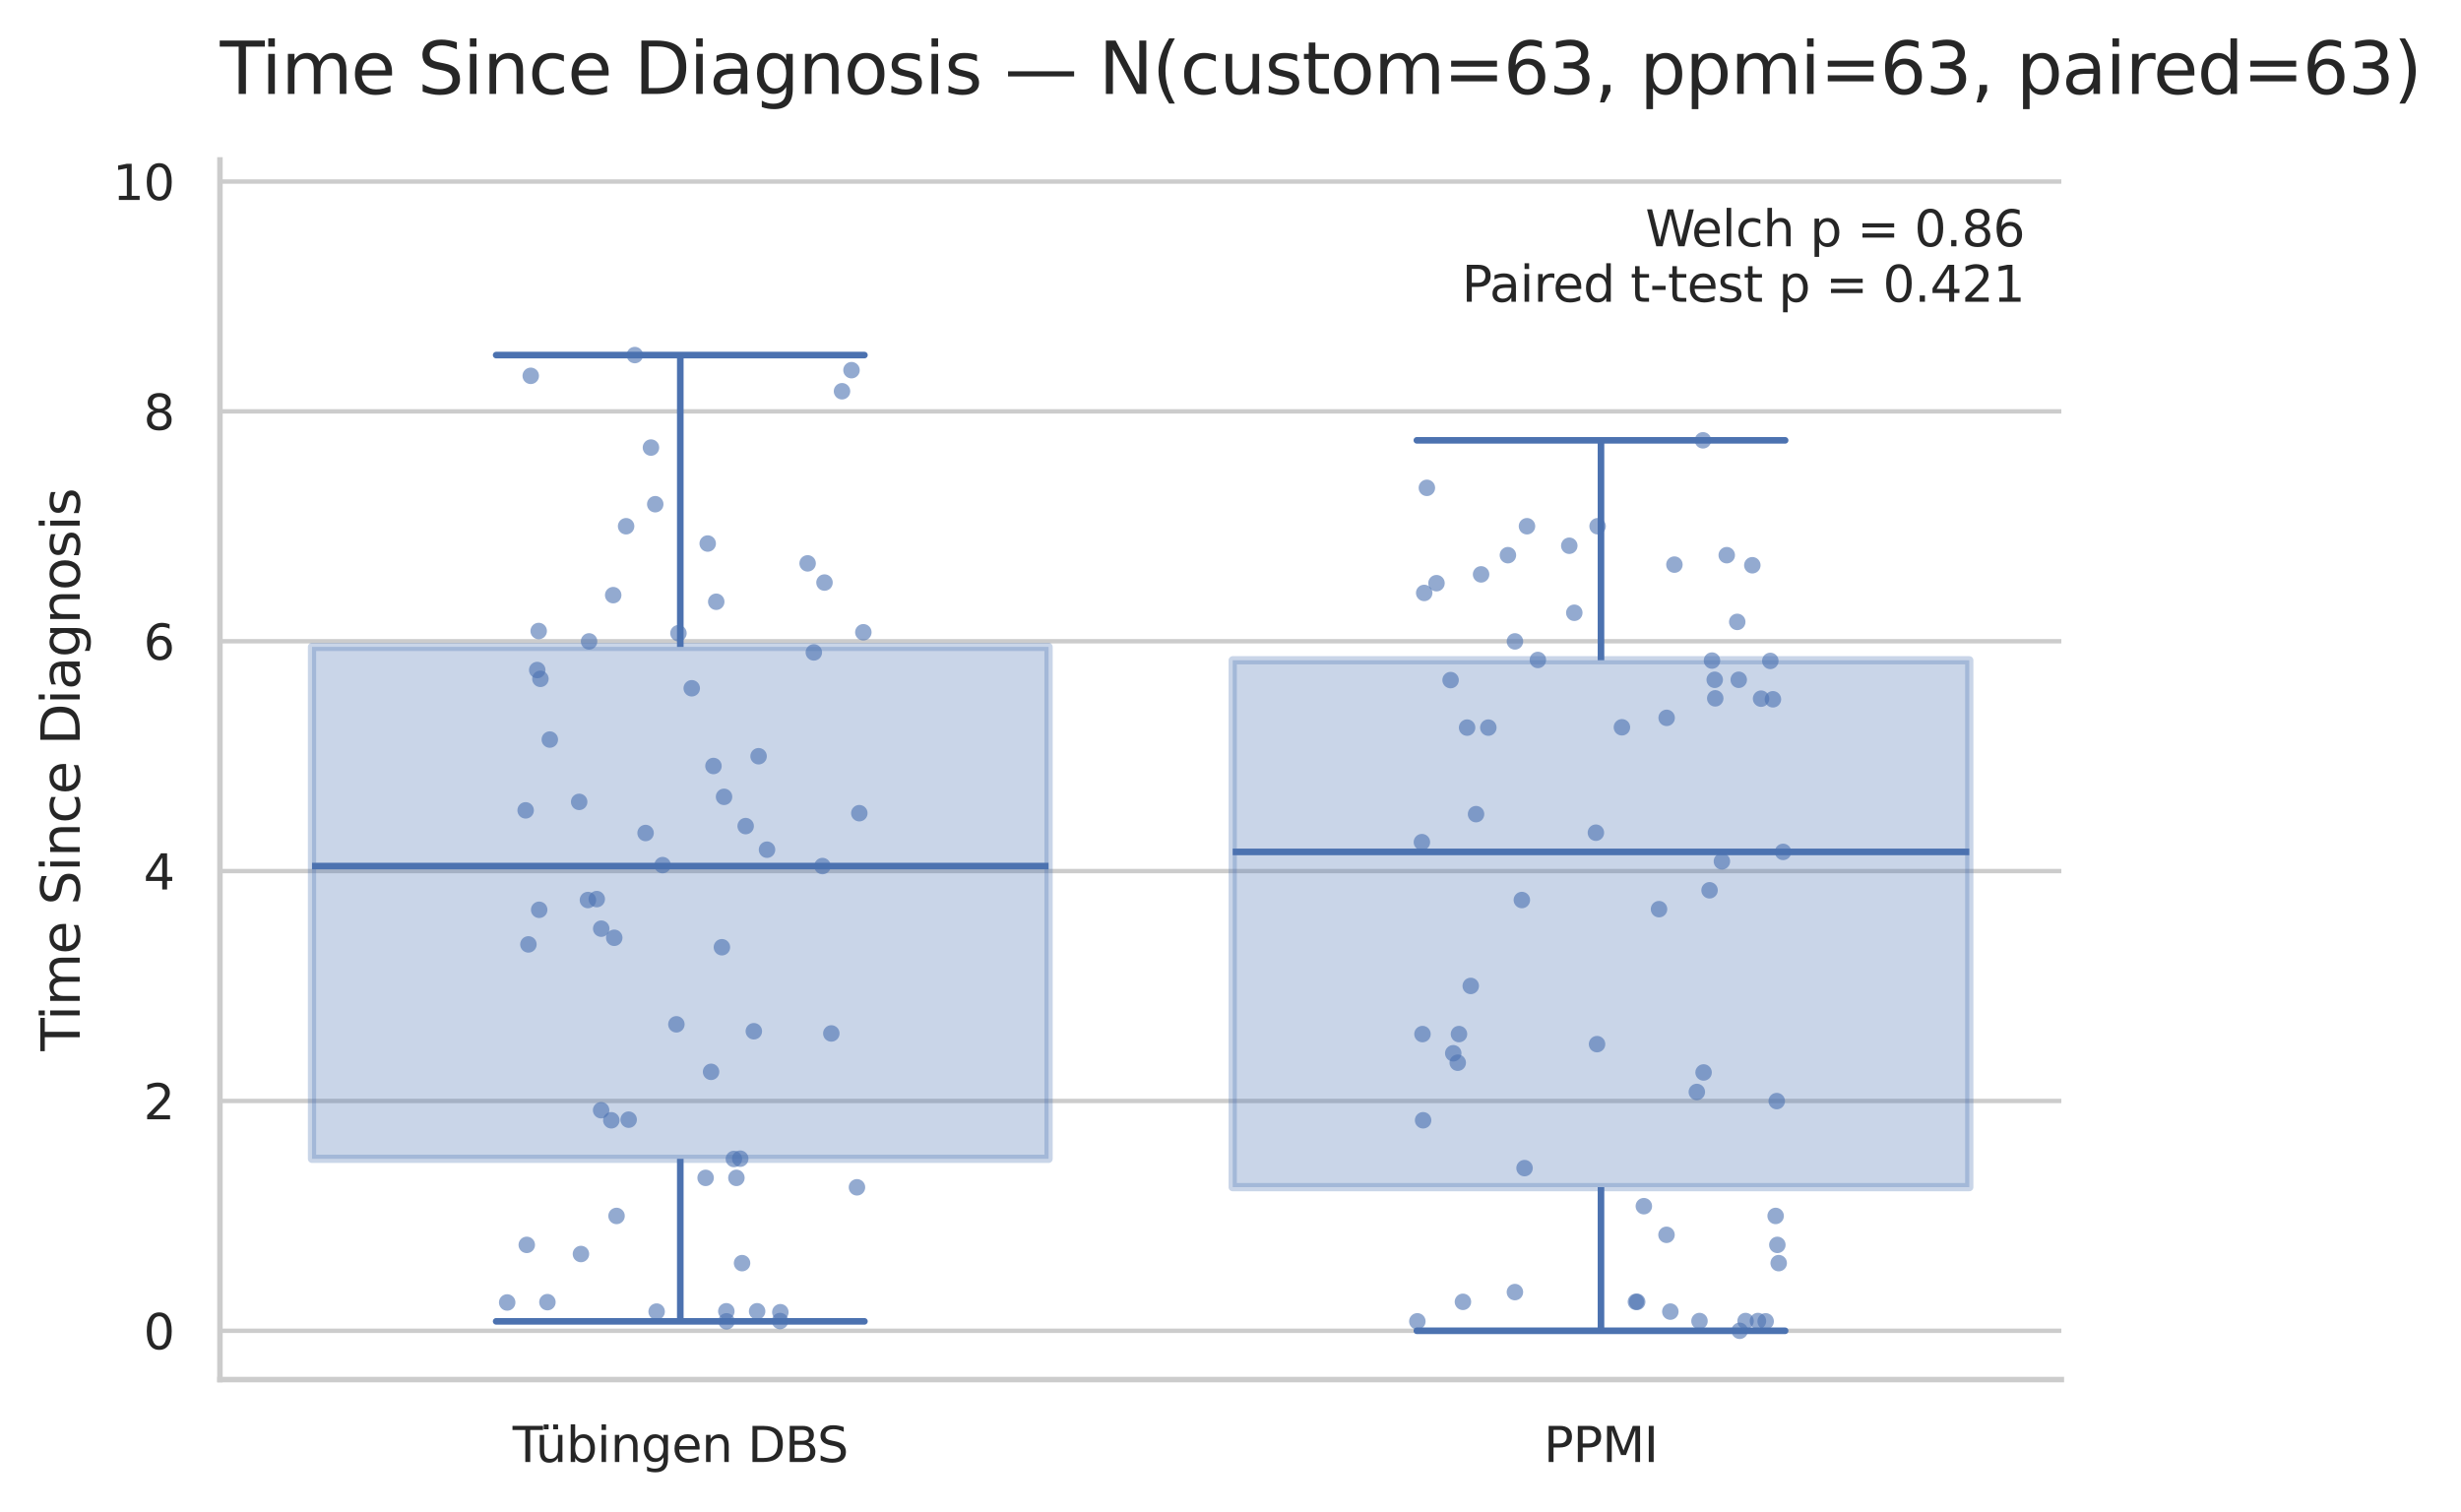 <?xml version="1.0" encoding="utf-8" standalone="no"?>
<!DOCTYPE svg PUBLIC "-//W3C//DTD SVG 1.1//EN"
  "http://www.w3.org/Graphics/SVG/1.1/DTD/svg11.dtd">
<svg xmlns:xlink="http://www.w3.org/1999/xlink" width="447.455pt" height="274.855pt" viewBox="0 0 447.455 274.855" xmlns="http://www.w3.org/2000/svg" version="1.1">
 <defs>
  <style type="text/css">*{stroke-linejoin: round; stroke-linecap: butt}</style>
 </defs>
 <g id="figure_1">
  <g id="patch_1">
   <path d="M 0 274.855 
L 447.455 274.855 
L 447.455 0 
L 0 0 
z
" style="fill: #ffffff"/>
  </g>
  <g id="axes_1">
   <g id="patch_2">
    <path d="M 39.989 250.838 
L 374.789 250.838 
L 374.789 29.078 
L 39.989 29.078 
z
" style="fill: #ffffff"/>
   </g>
   <g id="matplotlib.axis_1">
    <g id="xtick_1">
     <g id="text_1">
      <!-- Tübingen DBS -->
      <g style="fill: #262626" transform="translate(93.203 265.825) scale(0.088 -0.088)">
       <defs>
        <path id="DejaVuSans-54" d="M -19 4666 
L 3928 4666 
L 3928 4134 
L 2272 4134 
L 2272 0 
L 1638 0 
L 1638 4134 
L -19 4134 
L -19 4666 
z
" transform="scale(0.016)"/>
        <path id="DejaVuSans-fc" d="M 544 1381 
L 544 3500 
L 1119 3500 
L 1119 1403 
Q 1119 906 1312 657 
Q 1506 409 1894 409 
Q 2359 409 2629 706 
Q 2900 1003 2900 1516 
L 2900 3500 
L 3475 3500 
L 3475 0 
L 2900 0 
L 2900 538 
Q 2691 219 2414 64 
Q 2138 -91 1772 -91 
Q 1169 -91 856 284 
Q 544 659 544 1381 
z
M 1991 3584 
L 1991 3584 
z
M 2278 4850 
L 2912 4850 
L 2912 4219 
L 2278 4219 
L 2278 4850 
z
M 1056 4850 
L 1690 4850 
L 1690 4219 
L 1056 4219 
L 1056 4850 
z
" transform="scale(0.016)"/>
        <path id="DejaVuSans-62" d="M 3116 1747 
Q 3116 2381 2855 2742 
Q 2594 3103 2138 3103 
Q 1681 3103 1420 2742 
Q 1159 2381 1159 1747 
Q 1159 1113 1420 752 
Q 1681 391 2138 391 
Q 2594 391 2855 752 
Q 3116 1113 3116 1747 
z
M 1159 2969 
Q 1341 3281 1617 3432 
Q 1894 3584 2278 3584 
Q 2916 3584 3314 3078 
Q 3713 2572 3713 1747 
Q 3713 922 3314 415 
Q 2916 -91 2278 -91 
Q 1894 -91 1617 61 
Q 1341 213 1159 525 
L 1159 0 
L 581 0 
L 581 4863 
L 1159 4863 
L 1159 2969 
z
" transform="scale(0.016)"/>
        <path id="DejaVuSans-69" d="M 603 3500 
L 1178 3500 
L 1178 0 
L 603 0 
L 603 3500 
z
M 603 4863 
L 1178 4863 
L 1178 4134 
L 603 4134 
L 603 4863 
z
" transform="scale(0.016)"/>
        <path id="DejaVuSans-6e" d="M 3513 2113 
L 3513 0 
L 2938 0 
L 2938 2094 
Q 2938 2591 2744 2837 
Q 2550 3084 2163 3084 
Q 1697 3084 1428 2787 
Q 1159 2491 1159 1978 
L 1159 0 
L 581 0 
L 581 3500 
L 1159 3500 
L 1159 2956 
Q 1366 3272 1645 3428 
Q 1925 3584 2291 3584 
Q 2894 3584 3203 3211 
Q 3513 2838 3513 2113 
z
" transform="scale(0.016)"/>
        <path id="DejaVuSans-67" d="M 2906 1791 
Q 2906 2416 2648 2759 
Q 2391 3103 1925 3103 
Q 1463 3103 1205 2759 
Q 947 2416 947 1791 
Q 947 1169 1205 825 
Q 1463 481 1925 481 
Q 2391 481 2648 825 
Q 2906 1169 2906 1791 
z
M 3481 434 
Q 3481 -459 3084 -895 
Q 2688 -1331 1869 -1331 
Q 1566 -1331 1297 -1286 
Q 1028 -1241 775 -1147 
L 775 -588 
Q 1028 -725 1275 -790 
Q 1522 -856 1778 -856 
Q 2344 -856 2625 -561 
Q 2906 -266 2906 331 
L 2906 616 
Q 2728 306 2450 153 
Q 2172 0 1784 0 
Q 1141 0 747 490 
Q 353 981 353 1791 
Q 353 2603 747 3093 
Q 1141 3584 1784 3584 
Q 2172 3584 2450 3431 
Q 2728 3278 2906 2969 
L 2906 3500 
L 3481 3500 
L 3481 434 
z
" transform="scale(0.016)"/>
        <path id="DejaVuSans-65" d="M 3597 1894 
L 3597 1613 
L 953 1613 
Q 991 1019 1311 708 
Q 1631 397 2203 397 
Q 2534 397 2845 478 
Q 3156 559 3463 722 
L 3463 178 
Q 3153 47 2828 -22 
Q 2503 -91 2169 -91 
Q 1331 -91 842 396 
Q 353 884 353 1716 
Q 353 2575 817 3079 
Q 1281 3584 2069 3584 
Q 2775 3584 3186 3129 
Q 3597 2675 3597 1894 
z
M 3022 2063 
Q 3016 2534 2758 2815 
Q 2500 3097 2075 3097 
Q 1594 3097 1305 2825 
Q 1016 2553 972 2059 
L 3022 2063 
z
" transform="scale(0.016)"/>
        <path id="DejaVuSans-20" transform="scale(0.016)"/>
        <path id="DejaVuSans-44" d="M 1259 4147 
L 1259 519 
L 2022 519 
Q 2988 519 3436 956 
Q 3884 1394 3884 2338 
Q 3884 3275 3436 3711 
Q 2988 4147 2022 4147 
L 1259 4147 
z
M 628 4666 
L 1925 4666 
Q 3281 4666 3915 4102 
Q 4550 3538 4550 2338 
Q 4550 1131 3912 565 
Q 3275 0 1925 0 
L 628 0 
L 628 4666 
z
" transform="scale(0.016)"/>
        <path id="DejaVuSans-42" d="M 1259 2228 
L 1259 519 
L 2272 519 
Q 2781 519 3026 730 
Q 3272 941 3272 1375 
Q 3272 1813 3026 2020 
Q 2781 2228 2272 2228 
L 1259 2228 
z
M 1259 4147 
L 1259 2741 
L 2194 2741 
Q 2656 2741 2882 2914 
Q 3109 3088 3109 3444 
Q 3109 3797 2882 3972 
Q 2656 4147 2194 4147 
L 1259 4147 
z
M 628 4666 
L 2241 4666 
Q 2963 4666 3353 4366 
Q 3744 4066 3744 3513 
Q 3744 3084 3544 2831 
Q 3344 2578 2956 2516 
Q 3422 2416 3680 2098 
Q 3938 1781 3938 1306 
Q 3938 681 3513 340 
Q 3088 0 2303 0 
L 628 0 
L 628 4666 
z
" transform="scale(0.016)"/>
        <path id="DejaVuSans-53" d="M 3425 4513 
L 3425 3897 
Q 3066 4069 2747 4153 
Q 2428 4238 2131 4238 
Q 1616 4238 1336 4038 
Q 1056 3838 1056 3469 
Q 1056 3159 1242 3001 
Q 1428 2844 1947 2747 
L 2328 2669 
Q 3034 2534 3370 2195 
Q 3706 1856 3706 1288 
Q 3706 609 3251 259 
Q 2797 -91 1919 -91 
Q 1588 -91 1214 -16 
Q 841 59 441 206 
L 441 856 
Q 825 641 1194 531 
Q 1563 422 1919 422 
Q 2459 422 2753 634 
Q 3047 847 3047 1241 
Q 3047 1584 2836 1778 
Q 2625 1972 2144 2069 
L 1759 2144 
Q 1053 2284 737 2584 
Q 422 2884 422 3419 
Q 422 4038 858 4394 
Q 1294 4750 2059 4750 
Q 2388 4750 2728 4690 
Q 3069 4631 3425 4513 
z
" transform="scale(0.016)"/>
       </defs>
       <use xlink:href="#DejaVuSans-54"/>
       <use xlink:href="#DejaVuSans-fc" transform="translate(47.334 0)"/>
       <use xlink:href="#DejaVuSans-62" transform="translate(110.713 0)"/>
       <use xlink:href="#DejaVuSans-69" transform="translate(174.189 0)"/>
       <use xlink:href="#DejaVuSans-6e" transform="translate(201.973 0)"/>
       <use xlink:href="#DejaVuSans-67" transform="translate(265.352 0)"/>
       <use xlink:href="#DejaVuSans-65" transform="translate(328.828 0)"/>
       <use xlink:href="#DejaVuSans-6e" transform="translate(390.352 0)"/>
       <use xlink:href="#DejaVuSans-20" transform="translate(453.73 0)"/>
       <use xlink:href="#DejaVuSans-44" transform="translate(485.518 0)"/>
       <use xlink:href="#DejaVuSans-42" transform="translate(562.52 0)"/>
       <use xlink:href="#DejaVuSans-53" transform="translate(629.373 0)"/>
      </g>
     </g>
    </g>
    <g id="xtick_2">
     <g id="text_2">
      <!-- PPMI -->
      <g style="fill: #262626" transform="translate(280.688 265.825) scale(0.088 -0.088)">
       <defs>
        <path id="DejaVuSans-50" d="M 1259 4147 
L 1259 2394 
L 2053 2394 
Q 2494 2394 2734 2622 
Q 2975 2850 2975 3272 
Q 2975 3691 2734 3919 
Q 2494 4147 2053 4147 
L 1259 4147 
z
M 628 4666 
L 2053 4666 
Q 2838 4666 3239 4311 
Q 3641 3956 3641 3272 
Q 3641 2581 3239 2228 
Q 2838 1875 2053 1875 
L 1259 1875 
L 1259 0 
L 628 0 
L 628 4666 
z
" transform="scale(0.016)"/>
        <path id="DejaVuSans-4d" d="M 628 4666 
L 1569 4666 
L 2759 1491 
L 3956 4666 
L 4897 4666 
L 4897 0 
L 4281 0 
L 4281 4097 
L 3078 897 
L 2444 897 
L 1241 4097 
L 1241 0 
L 628 0 
L 628 4666 
z
" transform="scale(0.016)"/>
        <path id="DejaVuSans-49" d="M 628 4666 
L 1259 4666 
L 1259 0 
L 628 0 
L 628 4666 
z
" transform="scale(0.016)"/>
       </defs>
       <use xlink:href="#DejaVuSans-50"/>
       <use xlink:href="#DejaVuSans-50" transform="translate(60.303 0)"/>
       <use xlink:href="#DejaVuSans-4d" transform="translate(120.605 0)"/>
       <use xlink:href="#DejaVuSans-49" transform="translate(206.885 0)"/>
      </g>
     </g>
    </g>
   </g>
   <g id="matplotlib.axis_2">
    <g id="ytick_1">
     <g id="line2d_1">
      <path d="M 39.989 241.968 
L 374.789 241.968 
" clip-path="url(#p641c280c58)" style="fill: none; stroke: #cccccc; stroke-width: 0.8; stroke-linecap: round"/>
     </g>
     <g id="text_3">
      <!-- 0 -->
      <g style="fill: #262626" transform="translate(26.09 245.311) scale(0.088 -0.088)">
       <defs>
        <path id="DejaVuSans-30" d="M 2034 4250 
Q 1547 4250 1301 3770 
Q 1056 3291 1056 2328 
Q 1056 1369 1301 889 
Q 1547 409 2034 409 
Q 2525 409 2770 889 
Q 3016 1369 3016 2328 
Q 3016 3291 2770 3770 
Q 2525 4250 2034 4250 
z
M 2034 4750 
Q 2819 4750 3233 4129 
Q 3647 3509 3647 2328 
Q 3647 1150 3233 529 
Q 2819 -91 2034 -91 
Q 1250 -91 836 529 
Q 422 1150 422 2328 
Q 422 3509 836 4129 
Q 1250 4750 2034 4750 
z
" transform="scale(0.016)"/>
       </defs>
       <use xlink:href="#DejaVuSans-30"/>
      </g>
     </g>
    </g>
    <g id="ytick_2">
     <g id="line2d_2">
      <path d="M 39.989 200.176 
L 374.789 200.176 
" clip-path="url(#p641c280c58)" style="fill: none; stroke: #cccccc; stroke-width: 0.8; stroke-linecap: round"/>
     </g>
     <g id="text_4">
      <!-- 2 -->
      <g style="fill: #262626" transform="translate(26.09 203.519) scale(0.088 -0.088)">
       <defs>
        <path id="DejaVuSans-32" d="M 1228 531 
L 3431 531 
L 3431 0 
L 469 0 
L 469 531 
Q 828 903 1448 1529 
Q 2069 2156 2228 2338 
Q 2531 2678 2651 2914 
Q 2772 3150 2772 3378 
Q 2772 3750 2511 3984 
Q 2250 4219 1831 4219 
Q 1534 4219 1204 4116 
Q 875 4013 500 3803 
L 500 4441 
Q 881 4594 1212 4672 
Q 1544 4750 1819 4750 
Q 2544 4750 2975 4387 
Q 3406 4025 3406 3419 
Q 3406 3131 3298 2873 
Q 3191 2616 2906 2266 
Q 2828 2175 2409 1742 
Q 1991 1309 1228 531 
z
" transform="scale(0.016)"/>
       </defs>
       <use xlink:href="#DejaVuSans-32"/>
      </g>
     </g>
    </g>
    <g id="ytick_3">
     <g id="line2d_3">
      <path d="M 39.989 158.384 
L 374.789 158.384 
" clip-path="url(#p641c280c58)" style="fill: none; stroke: #cccccc; stroke-width: 0.8; stroke-linecap: round"/>
     </g>
     <g id="text_5">
      <!-- 4 -->
      <g style="fill: #262626" transform="translate(26.09 161.727) scale(0.088 -0.088)">
       <defs>
        <path id="DejaVuSans-34" d="M 2419 4116 
L 825 1625 
L 2419 1625 
L 2419 4116 
z
M 2253 4666 
L 3047 4666 
L 3047 1625 
L 3713 1625 
L 3713 1100 
L 3047 1100 
L 3047 0 
L 2419 0 
L 2419 1100 
L 313 1100 
L 313 1709 
L 2253 4666 
z
" transform="scale(0.016)"/>
       </defs>
       <use xlink:href="#DejaVuSans-34"/>
      </g>
     </g>
    </g>
    <g id="ytick_4">
     <g id="line2d_4">
      <path d="M 39.989 116.592 
L 374.789 116.592 
" clip-path="url(#p641c280c58)" style="fill: none; stroke: #cccccc; stroke-width: 0.8; stroke-linecap: round"/>
     </g>
     <g id="text_6">
      <!-- 6 -->
      <g style="fill: #262626" transform="translate(26.09 119.935) scale(0.088 -0.088)">
       <defs>
        <path id="DejaVuSans-36" d="M 2113 2584 
Q 1688 2584 1439 2293 
Q 1191 2003 1191 1497 
Q 1191 994 1439 701 
Q 1688 409 2113 409 
Q 2538 409 2786 701 
Q 3034 994 3034 1497 
Q 3034 2003 2786 2293 
Q 2538 2584 2113 2584 
z
M 3366 4563 
L 3366 3988 
Q 3128 4100 2886 4159 
Q 2644 4219 2406 4219 
Q 1781 4219 1451 3797 
Q 1122 3375 1075 2522 
Q 1259 2794 1537 2939 
Q 1816 3084 2150 3084 
Q 2853 3084 3261 2657 
Q 3669 2231 3669 1497 
Q 3669 778 3244 343 
Q 2819 -91 2113 -91 
Q 1303 -91 875 529 
Q 447 1150 447 2328 
Q 447 3434 972 4092 
Q 1497 4750 2381 4750 
Q 2619 4750 2861 4703 
Q 3103 4656 3366 4563 
z
" transform="scale(0.016)"/>
       </defs>
       <use xlink:href="#DejaVuSans-36"/>
      </g>
     </g>
    </g>
    <g id="ytick_5">
     <g id="line2d_5">
      <path d="M 39.989 74.8 
L 374.789 74.8 
" clip-path="url(#p641c280c58)" style="fill: none; stroke: #cccccc; stroke-width: 0.8; stroke-linecap: round"/>
     </g>
     <g id="text_7">
      <!-- 8 -->
      <g style="fill: #262626" transform="translate(26.09 78.143) scale(0.088 -0.088)">
       <defs>
        <path id="DejaVuSans-38" d="M 2034 2216 
Q 1584 2216 1326 1975 
Q 1069 1734 1069 1313 
Q 1069 891 1326 650 
Q 1584 409 2034 409 
Q 2484 409 2743 651 
Q 3003 894 3003 1313 
Q 3003 1734 2745 1975 
Q 2488 2216 2034 2216 
z
M 1403 2484 
Q 997 2584 770 2862 
Q 544 3141 544 3541 
Q 544 4100 942 4425 
Q 1341 4750 2034 4750 
Q 2731 4750 3128 4425 
Q 3525 4100 3525 3541 
Q 3525 3141 3298 2862 
Q 3072 2584 2669 2484 
Q 3125 2378 3379 2068 
Q 3634 1759 3634 1313 
Q 3634 634 3220 271 
Q 2806 -91 2034 -91 
Q 1263 -91 848 271 
Q 434 634 434 1313 
Q 434 1759 690 2068 
Q 947 2378 1403 2484 
z
M 1172 3481 
Q 1172 3119 1398 2916 
Q 1625 2713 2034 2713 
Q 2441 2713 2670 2916 
Q 2900 3119 2900 3481 
Q 2900 3844 2670 4047 
Q 2441 4250 2034 4250 
Q 1625 4250 1398 4047 
Q 1172 3844 1172 3481 
z
" transform="scale(0.016)"/>
       </defs>
       <use xlink:href="#DejaVuSans-38"/>
      </g>
     </g>
    </g>
    <g id="ytick_6">
     <g id="line2d_6">
      <path d="M 39.989 33.008 
L 374.789 33.008 
" clip-path="url(#p641c280c58)" style="fill: none; stroke: #cccccc; stroke-width: 0.8; stroke-linecap: round"/>
     </g>
     <g id="text_8">
      <!-- 10 -->
      <g style="fill: #262626" transform="translate(20.491 36.352) scale(0.088 -0.088)">
       <defs>
        <path id="DejaVuSans-31" d="M 794 531 
L 1825 531 
L 1825 4091 
L 703 3866 
L 703 4441 
L 1819 4666 
L 2450 4666 
L 2450 531 
L 3481 531 
L 3481 0 
L 794 0 
L 794 531 
z
" transform="scale(0.016)"/>
       </defs>
       <use xlink:href="#DejaVuSans-31"/>
       <use xlink:href="#DejaVuSans-30" transform="translate(63.623 0)"/>
      </g>
     </g>
    </g>
    <g id="ytick_7"/>
    <g id="ytick_8"/>
    <g id="ytick_9"/>
    <g id="ytick_10"/>
    <g id="ytick_11"/>
    <g id="ytick_12"/>
    <g id="ytick_13"/>
    <g id="ytick_14"/>
    <g id="ytick_15"/>
    <g id="ytick_16"/>
    <g id="ytick_17"/>
    <g id="ytick_18"/>
    <g id="ytick_19"/>
    <g id="ytick_20"/>
    <g id="ytick_21"/>
    <g id="text_9">
     <!-- Time Since Diagnosis -->
     <g style="fill: #262626" transform="translate(14.495 191.1) rotate(-90) scale(0.096 -0.096)">
      <defs>
       <path id="DejaVuSans-6d" d="M 3328 2828 
Q 3544 3216 3844 3400 
Q 4144 3584 4550 3584 
Q 5097 3584 5394 3201 
Q 5691 2819 5691 2113 
L 5691 0 
L 5113 0 
L 5113 2094 
Q 5113 2597 4934 2840 
Q 4756 3084 4391 3084 
Q 3944 3084 3684 2787 
Q 3425 2491 3425 1978 
L 3425 0 
L 2847 0 
L 2847 2094 
Q 2847 2600 2669 2842 
Q 2491 3084 2119 3084 
Q 1678 3084 1418 2786 
Q 1159 2488 1159 1978 
L 1159 0 
L 581 0 
L 581 3500 
L 1159 3500 
L 1159 2956 
Q 1356 3278 1631 3431 
Q 1906 3584 2284 3584 
Q 2666 3584 2933 3390 
Q 3200 3197 3328 2828 
z
" transform="scale(0.016)"/>
       <path id="DejaVuSans-63" d="M 3122 3366 
L 3122 2828 
Q 2878 2963 2633 3030 
Q 2388 3097 2138 3097 
Q 1578 3097 1268 2742 
Q 959 2388 959 1747 
Q 959 1106 1268 751 
Q 1578 397 2138 397 
Q 2388 397 2633 464 
Q 2878 531 3122 666 
L 3122 134 
Q 2881 22 2623 -34 
Q 2366 -91 2075 -91 
Q 1284 -91 818 406 
Q 353 903 353 1747 
Q 353 2603 823 3093 
Q 1294 3584 2113 3584 
Q 2378 3584 2631 3529 
Q 2884 3475 3122 3366 
z
" transform="scale(0.016)"/>
       <path id="DejaVuSans-61" d="M 2194 1759 
Q 1497 1759 1228 1600 
Q 959 1441 959 1056 
Q 959 750 1161 570 
Q 1363 391 1709 391 
Q 2188 391 2477 730 
Q 2766 1069 2766 1631 
L 2766 1759 
L 2194 1759 
z
M 3341 1997 
L 3341 0 
L 2766 0 
L 2766 531 
Q 2569 213 2275 61 
Q 1981 -91 1556 -91 
Q 1019 -91 701 211 
Q 384 513 384 1019 
Q 384 1609 779 1909 
Q 1175 2209 1959 2209 
L 2766 2209 
L 2766 2266 
Q 2766 2663 2505 2880 
Q 2244 3097 1772 3097 
Q 1472 3097 1187 3025 
Q 903 2953 641 2809 
L 641 3341 
Q 956 3463 1253 3523 
Q 1550 3584 1831 3584 
Q 2591 3584 2966 3190 
Q 3341 2797 3341 1997 
z
" transform="scale(0.016)"/>
       <path id="DejaVuSans-6f" d="M 1959 3097 
Q 1497 3097 1228 2736 
Q 959 2375 959 1747 
Q 959 1119 1226 758 
Q 1494 397 1959 397 
Q 2419 397 2687 759 
Q 2956 1122 2956 1747 
Q 2956 2369 2687 2733 
Q 2419 3097 1959 3097 
z
M 1959 3584 
Q 2709 3584 3137 3096 
Q 3566 2609 3566 1747 
Q 3566 888 3137 398 
Q 2709 -91 1959 -91 
Q 1206 -91 779 398 
Q 353 888 353 1747 
Q 353 2609 779 3096 
Q 1206 3584 1959 3584 
z
" transform="scale(0.016)"/>
       <path id="DejaVuSans-73" d="M 2834 3397 
L 2834 2853 
Q 2591 2978 2328 3040 
Q 2066 3103 1784 3103 
Q 1356 3103 1142 2972 
Q 928 2841 928 2578 
Q 928 2378 1081 2264 
Q 1234 2150 1697 2047 
L 1894 2003 
Q 2506 1872 2764 1633 
Q 3022 1394 3022 966 
Q 3022 478 2636 193 
Q 2250 -91 1575 -91 
Q 1294 -91 989 -36 
Q 684 19 347 128 
L 347 722 
Q 666 556 975 473 
Q 1284 391 1588 391 
Q 1994 391 2212 530 
Q 2431 669 2431 922 
Q 2431 1156 2273 1281 
Q 2116 1406 1581 1522 
L 1381 1569 
Q 847 1681 609 1914 
Q 372 2147 372 2553 
Q 372 3047 722 3315 
Q 1072 3584 1716 3584 
Q 2034 3584 2315 3537 
Q 2597 3491 2834 3397 
z
" transform="scale(0.016)"/>
      </defs>
      <use xlink:href="#DejaVuSans-54"/>
      <use xlink:href="#DejaVuSans-69" transform="translate(57.959 0)"/>
      <use xlink:href="#DejaVuSans-6d" transform="translate(85.742 0)"/>
      <use xlink:href="#DejaVuSans-65" transform="translate(183.154 0)"/>
      <use xlink:href="#DejaVuSans-20" transform="translate(244.678 0)"/>
      <use xlink:href="#DejaVuSans-53" transform="translate(276.465 0)"/>
      <use xlink:href="#DejaVuSans-69" transform="translate(339.941 0)"/>
      <use xlink:href="#DejaVuSans-6e" transform="translate(367.725 0)"/>
      <use xlink:href="#DejaVuSans-63" transform="translate(431.104 0)"/>
      <use xlink:href="#DejaVuSans-65" transform="translate(486.084 0)"/>
      <use xlink:href="#DejaVuSans-20" transform="translate(547.607 0)"/>
      <use xlink:href="#DejaVuSans-44" transform="translate(579.395 0)"/>
      <use xlink:href="#DejaVuSans-69" transform="translate(656.396 0)"/>
      <use xlink:href="#DejaVuSans-61" transform="translate(684.18 0)"/>
      <use xlink:href="#DejaVuSans-67" transform="translate(745.459 0)"/>
      <use xlink:href="#DejaVuSans-6e" transform="translate(808.936 0)"/>
      <use xlink:href="#DejaVuSans-6f" transform="translate(872.314 0)"/>
      <use xlink:href="#DejaVuSans-73" transform="translate(933.496 0)"/>
      <use xlink:href="#DejaVuSans-69" transform="translate(985.596 0)"/>
      <use xlink:href="#DejaVuSans-73" transform="translate(1013.379 0)"/>
     </g>
    </g>
   </g>
   <g id="patch_3">
    <path d="M 56.729 210.702 
L 190.649 210.702 
L 190.649 117.622 
L 56.729 117.622 
L 56.729 210.702 
z
" clip-path="url(#p641c280c58)" style="fill: #4c72b0; opacity: 0.3; stroke: #4c72b0; stroke-width: 1.5; stroke-linejoin: miter"/>
   </g>
   <g id="line2d_7">
    <path d="M 123.689 210.702 
L 123.689 240.251 
" clip-path="url(#p641c280c58)" style="fill: none; stroke: #4c72b0; stroke-width: 1.2"/>
   </g>
   <g id="line2d_8">
    <path d="M 123.689 117.622 
L 123.689 64.56 
" clip-path="url(#p641c280c58)" style="fill: none; stroke: #4c72b0; stroke-width: 1.2"/>
   </g>
   <g id="line2d_9">
    <path d="M 90.209 240.251 
L 157.169 240.251 
" clip-path="url(#p641c280c58)" style="fill: none; stroke: #4c72b0; stroke-width: 1.2; stroke-linecap: round"/>
   </g>
   <g id="line2d_10">
    <path d="M 90.209 64.56 
L 157.169 64.56 
" clip-path="url(#p641c280c58)" style="fill: none; stroke: #4c72b0; stroke-width: 1.2; stroke-linecap: round"/>
   </g>
   <g id="patch_4">
    <path d="M 224.129 215.851 
L 358.049 215.851 
L 358.049 120.053 
L 224.129 120.053 
L 224.129 215.851 
z
" clip-path="url(#p641c280c58)" style="fill: #4c72b0; opacity: 0.3; stroke: #4c72b0; stroke-width: 1.5; stroke-linejoin: miter"/>
   </g>
   <g id="line2d_11">
    <path d="M 291.089 215.851 
L 291.089 241.968 
" clip-path="url(#p641c280c58)" style="fill: none; stroke: #4c72b0; stroke-width: 1.2"/>
   </g>
   <g id="line2d_12">
    <path d="M 291.089 120.053 
L 291.089 80.063 
" clip-path="url(#p641c280c58)" style="fill: none; stroke: #4c72b0; stroke-width: 1.2"/>
   </g>
   <g id="line2d_13">
    <path d="M 257.609 241.968 
L 324.569 241.968 
" clip-path="url(#p641c280c58)" style="fill: none; stroke: #4c72b0; stroke-width: 1.2; stroke-linecap: round"/>
   </g>
   <g id="line2d_14">
    <path d="M 257.609 80.063 
L 324.569 80.063 
" clip-path="url(#p641c280c58)" style="fill: none; stroke: #4c72b0; stroke-width: 1.2; stroke-linecap: round"/>
   </g>
   <g id="line2d_15">
    <path d="M 56.729 157.468 
L 190.649 157.468 
" clip-path="url(#p641c280c58)" style="fill: none; stroke: #4c72b0; stroke-width: 1.2"/>
   </g>
   <g id="line2d_16">
    <path d="M 224.129 154.894 
L 358.049 154.894 
" clip-path="url(#p641c280c58)" style="fill: none; stroke: #4c72b0; stroke-width: 1.2"/>
   </g>
   <g id="patch_5">
    <path d="M 39.989 250.838 
L 39.989 29.078 
" style="fill: none; stroke: #cccccc; stroke-linejoin: miter; stroke-linecap: square"/>
   </g>
   <g id="patch_6">
    <path d="M 39.989 250.838 
L 374.789 250.838 
" style="fill: none; stroke: #cccccc; stroke-linejoin: miter; stroke-linecap: square"/>
   </g>
   <g id="PathCollection_1">
    <defs>
     <path id="m4ade9ceef5" d="M 0 1.5 
C 0.398 1.5 0.779 1.342 1.061 1.061 
C 1.342 0.779 1.5 0.398 1.5 0 
C 1.5 -0.398 1.342 -0.779 1.061 -1.061 
C 0.779 -1.342 0.398 -1.5 0 -1.5 
C -0.398 -1.5 -0.779 -1.342 -1.061 -1.061 
C -1.342 -0.779 -1.5 -0.398 -1.5 0 
C -1.5 0.398 -1.342 0.779 -1.061 1.061 
C -0.779 1.342 -0.398 1.5 0 1.5 
z
"/>
    </defs>
    <g clip-path="url(#p641c280c58)">
     <use xlink:href="#m4ade9ceef5" x="153.093" y="71.139" style="fill: #4c72b0; fill-opacity: 0.6"/>
     <use xlink:href="#m4ade9ceef5" x="96.498" y="68.335" style="fill: #4c72b0; fill-opacity: 0.6"/>
     <use xlink:href="#m4ade9ceef5" x="130.226" y="109.412" style="fill: #4c72b0; fill-opacity: 0.6"/>
     <use xlink:href="#m4ade9ceef5" x="96.075" y="171.714" style="fill: #4c72b0; fill-opacity: 0.6"/>
     <use xlink:href="#m4ade9ceef5" x="111.49" y="108.211" style="fill: #4c72b0; fill-opacity: 0.6"/>
     <use xlink:href="#m4ade9ceef5" x="120.471" y="157.297" style="fill: #4c72b0; fill-opacity: 0.6"/>
     <use xlink:href="#m4ade9ceef5" x="123.355" y="115.133" style="fill: #4c72b0; fill-opacity: 0.6"/>
     <use xlink:href="#m4ade9ceef5" x="97.944" y="114.733" style="fill: #4c72b0; fill-opacity: 0.6"/>
     <use xlink:href="#m4ade9ceef5" x="139.458" y="154.494" style="fill: #4c72b0; fill-opacity: 0.6"/>
     <use xlink:href="#m4ade9ceef5" x="149.908" y="105.922" style="fill: #4c72b0; fill-opacity: 0.6"/>
     <use xlink:href="#m4ade9ceef5" x="131.645" y="144.882" style="fill: #4c72b0; fill-opacity: 0.6"/>
     <use xlink:href="#m4ade9ceef5" x="115.423" y="64.56" style="fill: #4c72b0; fill-opacity: 0.6"/>
     <use xlink:href="#m4ade9ceef5" x="95.572" y="147.342" style="fill: #4c72b0; fill-opacity: 0.6"/>
     <use xlink:href="#m4ade9ceef5" x="133.892" y="214.164" style="fill: #4c72b0; fill-opacity: 0.6"/>
     <use xlink:href="#m4ade9ceef5" x="155.812" y="215.88" style="fill: #4c72b0; fill-opacity: 0.6"/>
     <use xlink:href="#m4ade9ceef5" x="128.294" y="214.164" style="fill: #4c72b0; fill-opacity: 0.6"/>
     <use xlink:href="#m4ade9ceef5" x="92.217" y="236.819" style="fill: #4c72b0; fill-opacity: 0.6"/>
     <use xlink:href="#m4ade9ceef5" x="132.098" y="240.251" style="fill: #4c72b0; fill-opacity: 0.6"/>
     <use xlink:href="#m4ade9ceef5" x="99.531" y="236.761" style="fill: #4c72b0; fill-opacity: 0.6"/>
     <use xlink:href="#m4ade9ceef5" x="114.302" y="203.58" style="fill: #4c72b0; fill-opacity: 0.6"/>
     <use xlink:href="#m4ade9ceef5" x="151.149" y="187.904" style="fill: #4c72b0; fill-opacity: 0.6"/>
     <use xlink:href="#m4ade9ceef5" x="105.625" y="228.008" style="fill: #4c72b0; fill-opacity: 0.6"/>
     <use xlink:href="#m4ade9ceef5" x="141.829" y="240.194" style="fill: #4c72b0; fill-opacity: 0.6"/>
     <use xlink:href="#m4ade9ceef5" x="122.98" y="186.245" style="fill: #4c72b0; fill-opacity: 0.6"/>
     <use xlink:href="#m4ade9ceef5" x="134.92" y="229.667" style="fill: #4c72b0; fill-opacity: 0.6"/>
     <use xlink:href="#m4ade9ceef5" x="129.721" y="139.276" style="fill: #4c72b0; fill-opacity: 0.6"/>
     <use xlink:href="#m4ade9ceef5" x="131.256" y="172.229" style="fill: #4c72b0; fill-opacity: 0.6"/>
     <use xlink:href="#m4ade9ceef5" x="98.254" y="123.429" style="fill: #4c72b0; fill-opacity: 0.6"/>
     <use xlink:href="#m4ade9ceef5" x="119.388" y="238.478" style="fill: #4c72b0; fill-opacity: 0.6"/>
     <use xlink:href="#m4ade9ceef5" x="111.682" y="170.512" style="fill: #4c72b0; fill-opacity: 0.6"/>
     <use xlink:href="#m4ade9ceef5" x="132.06" y="238.421" style="fill: #4c72b0; fill-opacity: 0.6"/>
     <use xlink:href="#m4ade9ceef5" x="109.294" y="201.863" style="fill: #4c72b0; fill-opacity: 0.6"/>
     <use xlink:href="#m4ade9ceef5" x="125.771" y="125.145" style="fill: #4c72b0; fill-opacity: 0.6"/>
     <use xlink:href="#m4ade9ceef5" x="112.099" y="221.086" style="fill: #4c72b0; fill-opacity: 0.6"/>
     <use xlink:href="#m4ade9ceef5" x="134.589" y="210.674" style="fill: #4c72b0; fill-opacity: 0.6"/>
     <use xlink:href="#m4ade9ceef5" x="137.66" y="238.421" style="fill: #4c72b0; fill-opacity: 0.6"/>
     <use xlink:href="#m4ade9ceef5" x="141.881" y="238.592" style="fill: #4c72b0; fill-opacity: 0.6"/>
     <use xlink:href="#m4ade9ceef5" x="106.895" y="163.647" style="fill: #4c72b0; fill-opacity: 0.6"/>
     <use xlink:href="#m4ade9ceef5" x="97.679" y="121.827" style="fill: #4c72b0; fill-opacity: 0.6"/>
     <use xlink:href="#m4ade9ceef5" x="117.378" y="151.461" style="fill: #4c72b0; fill-opacity: 0.6"/>
     <use xlink:href="#m4ade9ceef5" x="156.239" y="147.857" style="fill: #4c72b0; fill-opacity: 0.6"/>
     <use xlink:href="#m4ade9ceef5" x="107.106" y="116.621" style="fill: #4c72b0; fill-opacity: 0.6"/>
     <use xlink:href="#m4ade9ceef5" x="137.925" y="137.502" style="fill: #4c72b0; fill-opacity: 0.6"/>
     <use xlink:href="#m4ade9ceef5" x="98.034" y="165.421" style="fill: #4c72b0; fill-opacity: 0.6"/>
     <use xlink:href="#m4ade9ceef5" x="95.776" y="226.349" style="fill: #4c72b0; fill-opacity: 0.6"/>
     <use xlink:href="#m4ade9ceef5" x="111.147" y="203.694" style="fill: #4c72b0; fill-opacity: 0.6"/>
     <use xlink:href="#m4ade9ceef5" x="133.431" y="210.731" style="fill: #4c72b0; fill-opacity: 0.6"/>
     <use xlink:href="#m4ade9ceef5" x="147.971" y="118.623" style="fill: #4c72b0; fill-opacity: 0.6"/>
     <use xlink:href="#m4ade9ceef5" x="113.838" y="95.682" style="fill: #4c72b0; fill-opacity: 0.6"/>
     <use xlink:href="#m4ade9ceef5" x="129.285" y="194.884" style="fill: #4c72b0; fill-opacity: 0.6"/>
     <use xlink:href="#m4ade9ceef5" x="108.503" y="163.476" style="fill: #4c72b0; fill-opacity: 0.6"/>
     <use xlink:href="#m4ade9ceef5" x="154.817" y="67.306" style="fill: #4c72b0; fill-opacity: 0.6"/>
     <use xlink:href="#m4ade9ceef5" x="99.967" y="134.47" style="fill: #4c72b0; fill-opacity: 0.6"/>
     <use xlink:href="#m4ade9ceef5" x="119.136" y="91.677" style="fill: #4c72b0; fill-opacity: 0.6"/>
     <use xlink:href="#m4ade9ceef5" x="137.061" y="187.504" style="fill: #4c72b0; fill-opacity: 0.6"/>
     <use xlink:href="#m4ade9ceef5" x="146.842" y="102.433" style="fill: #4c72b0; fill-opacity: 0.6"/>
     <use xlink:href="#m4ade9ceef5" x="135.575" y="150.203" style="fill: #4c72b0; fill-opacity: 0.6"/>
     <use xlink:href="#m4ade9ceef5" x="118.355" y="81.379" style="fill: #4c72b0; fill-opacity: 0.6"/>
     <use xlink:href="#m4ade9ceef5" x="105.304" y="145.798" style="fill: #4c72b0; fill-opacity: 0.6"/>
     <use xlink:href="#m4ade9ceef5" x="128.674" y="98.828" style="fill: #4c72b0; fill-opacity: 0.6"/>
     <use xlink:href="#m4ade9ceef5" x="149.542" y="157.468" style="fill: #4c72b0; fill-opacity: 0.6"/>
     <use xlink:href="#m4ade9ceef5" x="156.972" y="114.962" style="fill: #4c72b0; fill-opacity: 0.6"/>
     <use xlink:href="#m4ade9ceef5" x="109.314" y="168.853" style="fill: #4c72b0; fill-opacity: 0.6"/>
    </g>
   </g>
   <g id="PathCollection_2">
    <g clip-path="url(#p641c280c58)">
     <use xlink:href="#m4ade9ceef5" x="304.438" y="102.661" style="fill: #4c72b0; fill-opacity: 0.6"/>
     <use xlink:href="#m4ade9ceef5" x="259.433" y="88.702" style="fill: #4c72b0; fill-opacity: 0.6"/>
     <use xlink:href="#m4ade9ceef5" x="290.474" y="95.682" style="fill: #4c72b0; fill-opacity: 0.6"/>
     <use xlink:href="#m4ade9ceef5" x="313.073" y="156.61" style="fill: #4c72b0; fill-opacity: 0.6"/>
     <use xlink:href="#m4ade9ceef5" x="318.604" y="102.776" style="fill: #4c72b0; fill-opacity: 0.6"/>
     <use xlink:href="#m4ade9ceef5" x="324.199" y="154.894" style="fill: #4c72b0; fill-opacity: 0.6"/>
     <use xlink:href="#m4ade9ceef5" x="275.444" y="116.621" style="fill: #4c72b0; fill-opacity: 0.6"/>
     <use xlink:href="#m4ade9ceef5" x="311.768" y="123.6" style="fill: #4c72b0; fill-opacity: 0.6"/>
     <use xlink:href="#m4ade9ceef5" x="316.134" y="123.6" style="fill: #4c72b0; fill-opacity: 0.6"/>
     <use xlink:href="#m4ade9ceef5" x="269.288" y="104.435" style="fill: #4c72b0; fill-opacity: 0.6"/>
     <use xlink:href="#m4ade9ceef5" x="320.196" y="127.033" style="fill: #4c72b0; fill-opacity: 0.6"/>
     <use xlink:href="#m4ade9ceef5" x="309.632" y="80.063" style="fill: #4c72b0; fill-opacity: 0.6"/>
     <use xlink:href="#m4ade9ceef5" x="311.27" y="120.11" style="fill: #4c72b0; fill-opacity: 0.6"/>
     <use xlink:href="#m4ade9ceef5" x="303.001" y="224.519" style="fill: #4c72b0; fill-opacity: 0.6"/>
     <use xlink:href="#m4ade9ceef5" x="323.155" y="226.349" style="fill: #4c72b0; fill-opacity: 0.6"/>
     <use xlink:href="#m4ade9ceef5" x="277.191" y="212.39" style="fill: #4c72b0; fill-opacity: 0.6"/>
     <use xlink:href="#m4ade9ceef5" x="316.308" y="241.968" style="fill: #4c72b0; fill-opacity: 0.6"/>
     <use xlink:href="#m4ade9ceef5" x="257.7" y="240.251" style="fill: #4c72b0; fill-opacity: 0.6"/>
     <use xlink:href="#m4ade9ceef5" x="297.673" y="236.704" style="fill: #4c72b0; fill-opacity: 0.6"/>
     <use xlink:href="#m4ade9ceef5" x="309.744" y="194.998" style="fill: #4c72b0; fill-opacity: 0.6"/>
     <use xlink:href="#m4ade9ceef5" x="265.269" y="188.019" style="fill: #4c72b0; fill-opacity: 0.6"/>
     <use xlink:href="#m4ade9ceef5" x="275.439" y="234.931" style="fill: #4c72b0; fill-opacity: 0.6"/>
     <use xlink:href="#m4ade9ceef5" x="265.988" y="236.704" style="fill: #4c72b0; fill-opacity: 0.6"/>
     <use xlink:href="#m4ade9ceef5" x="267.408" y="179.265" style="fill: #4c72b0; fill-opacity: 0.6"/>
     <use xlink:href="#m4ade9ceef5" x="317.377" y="240.194" style="fill: #4c72b0; fill-opacity: 0.6"/>
     <use xlink:href="#m4ade9ceef5" x="315.863" y="113.074" style="fill: #4c72b0; fill-opacity: 0.6"/>
     <use xlink:href="#m4ade9ceef5" x="301.64" y="165.306" style="fill: #4c72b0; fill-opacity: 0.6"/>
     <use xlink:href="#m4ade9ceef5" x="266.747" y="132.296" style="fill: #4c72b0; fill-opacity: 0.6"/>
     <use xlink:href="#m4ade9ceef5" x="309" y="240.194" style="fill: #4c72b0; fill-opacity: 0.6"/>
     <use xlink:href="#m4ade9ceef5" x="258.633" y="188.019" style="fill: #4c72b0; fill-opacity: 0.6"/>
     <use xlink:href="#m4ade9ceef5" x="297.439" y="236.704" style="fill: #4c72b0; fill-opacity: 0.6"/>
     <use xlink:href="#m4ade9ceef5" x="323.4" y="229.667" style="fill: #4c72b0; fill-opacity: 0.6"/>
     <use xlink:href="#m4ade9ceef5" x="277.634" y="95.682" style="fill: #4c72b0; fill-opacity: 0.6"/>
     <use xlink:href="#m4ade9ceef5" x="258.746" y="203.694" style="fill: #4c72b0; fill-opacity: 0.6"/>
     <use xlink:href="#m4ade9ceef5" x="323.045" y="200.204" style="fill: #4c72b0; fill-opacity: 0.6"/>
     <use xlink:href="#m4ade9ceef5" x="303.697" y="238.478" style="fill: #4c72b0; fill-opacity: 0.6"/>
     <use xlink:href="#m4ade9ceef5" x="321.03" y="240.251" style="fill: #4c72b0; fill-opacity: 0.6"/>
     <use xlink:href="#m4ade9ceef5" x="290.374" y="189.849" style="fill: #4c72b0; fill-opacity: 0.6"/>
     <use xlink:href="#m4ade9ceef5" x="322.35" y="127.147" style="fill: #4c72b0; fill-opacity: 0.6"/>
     <use xlink:href="#m4ade9ceef5" x="279.614" y="119.996" style="fill: #4c72b0; fill-opacity: 0.6"/>
     <use xlink:href="#m4ade9ceef5" x="294.894" y="132.239" style="fill: #4c72b0; fill-opacity: 0.6"/>
     <use xlink:href="#m4ade9ceef5" x="321.876" y="120.168" style="fill: #4c72b0; fill-opacity: 0.6"/>
     <use xlink:href="#m4ade9ceef5" x="290.164" y="151.404" style="fill: #4c72b0; fill-opacity: 0.6"/>
     <use xlink:href="#m4ade9ceef5" x="310.83" y="161.874" style="fill: #4c72b0; fill-opacity: 0.6"/>
     <use xlink:href="#m4ade9ceef5" x="319.629" y="240.194" style="fill: #4c72b0; fill-opacity: 0.6"/>
     <use xlink:href="#m4ade9ceef5" x="308.516" y="198.545" style="fill: #4c72b0; fill-opacity: 0.6"/>
     <use xlink:href="#m4ade9ceef5" x="322.844" y="221.086" style="fill: #4c72b0; fill-opacity: 0.6"/>
     <use xlink:href="#m4ade9ceef5" x="313.952" y="100.945" style="fill: #4c72b0; fill-opacity: 0.6"/>
     <use xlink:href="#m4ade9ceef5" x="263.744" y="123.657" style="fill: #4c72b0; fill-opacity: 0.6"/>
     <use xlink:href="#m4ade9ceef5" x="264.229" y="191.508" style="fill: #4c72b0; fill-opacity: 0.6"/>
     <use xlink:href="#m4ade9ceef5" x="265.044" y="193.225" style="fill: #4c72b0; fill-opacity: 0.6"/>
     <use xlink:href="#m4ade9ceef5" x="285.325" y="99.229" style="fill: #4c72b0; fill-opacity: 0.6"/>
     <use xlink:href="#m4ade9ceef5" x="303.027" y="130.523" style="fill: #4c72b0; fill-opacity: 0.6"/>
     <use xlink:href="#m4ade9ceef5" x="274.167" y="100.945" style="fill: #4c72b0; fill-opacity: 0.6"/>
     <use xlink:href="#m4ade9ceef5" x="298.882" y="219.312" style="fill: #4c72b0; fill-opacity: 0.6"/>
     <use xlink:href="#m4ade9ceef5" x="261.181" y="106.037" style="fill: #4c72b0; fill-opacity: 0.6"/>
     <use xlink:href="#m4ade9ceef5" x="276.701" y="163.647" style="fill: #4c72b0; fill-opacity: 0.6"/>
     <use xlink:href="#m4ade9ceef5" x="286.237" y="111.415" style="fill: #4c72b0; fill-opacity: 0.6"/>
     <use xlink:href="#m4ade9ceef5" x="270.606" y="132.296" style="fill: #4c72b0; fill-opacity: 0.6"/>
     <use xlink:href="#m4ade9ceef5" x="258.945" y="107.81" style="fill: #4c72b0; fill-opacity: 0.6"/>
     <use xlink:href="#m4ade9ceef5" x="258.528" y="153.121" style="fill: #4c72b0; fill-opacity: 0.6"/>
     <use xlink:href="#m4ade9ceef5" x="311.863" y="126.976" style="fill: #4c72b0; fill-opacity: 0.6"/>
     <use xlink:href="#m4ade9ceef5" x="268.372" y="148.029" style="fill: #4c72b0; fill-opacity: 0.6"/>
    </g>
   </g>
   <g id="text_10">
    <!-- Time Since Diagnosis — N(custom=63, ppmi=63, paired=63) -->
    <g style="fill: #262626" transform="translate(39.989 17.078) scale(0.13 -0.13)">
     <defs>
      <path id="DejaVuSans-2014" d="M 313 1978 
L 6088 1978 
L 6088 1528 
L 313 1528 
L 313 1978 
z
" transform="scale(0.016)"/>
      <path id="DejaVuSans-4e" d="M 628 4666 
L 1478 4666 
L 3547 763 
L 3547 4666 
L 4159 4666 
L 4159 0 
L 3309 0 
L 1241 3903 
L 1241 0 
L 628 0 
L 628 4666 
z
" transform="scale(0.016)"/>
      <path id="DejaVuSans-28" d="M 1984 4856 
Q 1566 4138 1362 3434 
Q 1159 2731 1159 2009 
Q 1159 1288 1364 580 
Q 1569 -128 1984 -844 
L 1484 -844 
Q 1016 -109 783 600 
Q 550 1309 550 2009 
Q 550 2706 781 3412 
Q 1013 4119 1484 4856 
L 1984 4856 
z
" transform="scale(0.016)"/>
      <path id="DejaVuSans-75" d="M 544 1381 
L 544 3500 
L 1119 3500 
L 1119 1403 
Q 1119 906 1312 657 
Q 1506 409 1894 409 
Q 2359 409 2629 706 
Q 2900 1003 2900 1516 
L 2900 3500 
L 3475 3500 
L 3475 0 
L 2900 0 
L 2900 538 
Q 2691 219 2414 64 
Q 2138 -91 1772 -91 
Q 1169 -91 856 284 
Q 544 659 544 1381 
z
M 1991 3584 
L 1991 3584 
z
" transform="scale(0.016)"/>
      <path id="DejaVuSans-74" d="M 1172 4494 
L 1172 3500 
L 2356 3500 
L 2356 3053 
L 1172 3053 
L 1172 1153 
Q 1172 725 1289 603 
Q 1406 481 1766 481 
L 2356 481 
L 2356 0 
L 1766 0 
Q 1100 0 847 248 
Q 594 497 594 1153 
L 594 3053 
L 172 3053 
L 172 3500 
L 594 3500 
L 594 4494 
L 1172 4494 
z
" transform="scale(0.016)"/>
      <path id="DejaVuSans-3d" d="M 678 2906 
L 4684 2906 
L 4684 2381 
L 678 2381 
L 678 2906 
z
M 678 1631 
L 4684 1631 
L 4684 1100 
L 678 1100 
L 678 1631 
z
" transform="scale(0.016)"/>
      <path id="DejaVuSans-33" d="M 2597 2516 
Q 3050 2419 3304 2112 
Q 3559 1806 3559 1356 
Q 3559 666 3084 287 
Q 2609 -91 1734 -91 
Q 1441 -91 1130 -33 
Q 819 25 488 141 
L 488 750 
Q 750 597 1062 519 
Q 1375 441 1716 441 
Q 2309 441 2620 675 
Q 2931 909 2931 1356 
Q 2931 1769 2642 2001 
Q 2353 2234 1838 2234 
L 1294 2234 
L 1294 2753 
L 1863 2753 
Q 2328 2753 2575 2939 
Q 2822 3125 2822 3475 
Q 2822 3834 2567 4026 
Q 2313 4219 1838 4219 
Q 1578 4219 1281 4162 
Q 984 4106 628 3988 
L 628 4550 
Q 988 4650 1302 4700 
Q 1616 4750 1894 4750 
Q 2613 4750 3031 4423 
Q 3450 4097 3450 3541 
Q 3450 3153 3228 2886 
Q 3006 2619 2597 2516 
z
" transform="scale(0.016)"/>
      <path id="DejaVuSans-2c" d="M 750 794 
L 1409 794 
L 1409 256 
L 897 -744 
L 494 -744 
L 750 256 
L 750 794 
z
" transform="scale(0.016)"/>
      <path id="DejaVuSans-70" d="M 1159 525 
L 1159 -1331 
L 581 -1331 
L 581 3500 
L 1159 3500 
L 1159 2969 
Q 1341 3281 1617 3432 
Q 1894 3584 2278 3584 
Q 2916 3584 3314 3078 
Q 3713 2572 3713 1747 
Q 3713 922 3314 415 
Q 2916 -91 2278 -91 
Q 1894 -91 1617 61 
Q 1341 213 1159 525 
z
M 3116 1747 
Q 3116 2381 2855 2742 
Q 2594 3103 2138 3103 
Q 1681 3103 1420 2742 
Q 1159 2381 1159 1747 
Q 1159 1113 1420 752 
Q 1681 391 2138 391 
Q 2594 391 2855 752 
Q 3116 1113 3116 1747 
z
" transform="scale(0.016)"/>
      <path id="DejaVuSans-72" d="M 2631 2963 
Q 2534 3019 2420 3045 
Q 2306 3072 2169 3072 
Q 1681 3072 1420 2755 
Q 1159 2438 1159 1844 
L 1159 0 
L 581 0 
L 581 3500 
L 1159 3500 
L 1159 2956 
Q 1341 3275 1631 3429 
Q 1922 3584 2338 3584 
Q 2397 3584 2469 3576 
Q 2541 3569 2628 3553 
L 2631 2963 
z
" transform="scale(0.016)"/>
      <path id="DejaVuSans-64" d="M 2906 2969 
L 2906 4863 
L 3481 4863 
L 3481 0 
L 2906 0 
L 2906 525 
Q 2725 213 2448 61 
Q 2172 -91 1784 -91 
Q 1150 -91 751 415 
Q 353 922 353 1747 
Q 353 2572 751 3078 
Q 1150 3584 1784 3584 
Q 2172 3584 2448 3432 
Q 2725 3281 2906 2969 
z
M 947 1747 
Q 947 1113 1208 752 
Q 1469 391 1925 391 
Q 2381 391 2643 752 
Q 2906 1113 2906 1747 
Q 2906 2381 2643 2742 
Q 2381 3103 1925 3103 
Q 1469 3103 1208 2742 
Q 947 2381 947 1747 
z
" transform="scale(0.016)"/>
      <path id="DejaVuSans-29" d="M 513 4856 
L 1013 4856 
Q 1481 4119 1714 3412 
Q 1947 2706 1947 2009 
Q 1947 1309 1714 600 
Q 1481 -109 1013 -844 
L 513 -844 
Q 928 -128 1133 580 
Q 1338 1288 1338 2009 
Q 1338 2731 1133 3434 
Q 928 4138 513 4856 
z
" transform="scale(0.016)"/>
     </defs>
     <use xlink:href="#DejaVuSans-54"/>
     <use xlink:href="#DejaVuSans-69" transform="translate(57.959 0)"/>
     <use xlink:href="#DejaVuSans-6d" transform="translate(85.742 0)"/>
     <use xlink:href="#DejaVuSans-65" transform="translate(183.154 0)"/>
     <use xlink:href="#DejaVuSans-20" transform="translate(244.678 0)"/>
     <use xlink:href="#DejaVuSans-53" transform="translate(276.465 0)"/>
     <use xlink:href="#DejaVuSans-69" transform="translate(339.941 0)"/>
     <use xlink:href="#DejaVuSans-6e" transform="translate(367.725 0)"/>
     <use xlink:href="#DejaVuSans-63" transform="translate(431.104 0)"/>
     <use xlink:href="#DejaVuSans-65" transform="translate(486.084 0)"/>
     <use xlink:href="#DejaVuSans-20" transform="translate(547.607 0)"/>
     <use xlink:href="#DejaVuSans-44" transform="translate(579.395 0)"/>
     <use xlink:href="#DejaVuSans-69" transform="translate(656.396 0)"/>
     <use xlink:href="#DejaVuSans-61" transform="translate(684.18 0)"/>
     <use xlink:href="#DejaVuSans-67" transform="translate(745.459 0)"/>
     <use xlink:href="#DejaVuSans-6e" transform="translate(808.936 0)"/>
     <use xlink:href="#DejaVuSans-6f" transform="translate(872.314 0)"/>
     <use xlink:href="#DejaVuSans-73" transform="translate(933.496 0)"/>
     <use xlink:href="#DejaVuSans-69" transform="translate(985.596 0)"/>
     <use xlink:href="#DejaVuSans-73" transform="translate(1013.379 0)"/>
     <use xlink:href="#DejaVuSans-20" transform="translate(1065.479 0)"/>
     <use xlink:href="#DejaVuSans-2014" transform="translate(1097.266 0)"/>
     <use xlink:href="#DejaVuSans-20" transform="translate(1197.266 0)"/>
     <use xlink:href="#DejaVuSans-4e" transform="translate(1229.053 0)"/>
     <use xlink:href="#DejaVuSans-28" transform="translate(1303.857 0)"/>
     <use xlink:href="#DejaVuSans-63" transform="translate(1342.871 0)"/>
     <use xlink:href="#DejaVuSans-75" transform="translate(1397.852 0)"/>
     <use xlink:href="#DejaVuSans-73" transform="translate(1461.23 0)"/>
     <use xlink:href="#DejaVuSans-74" transform="translate(1513.33 0)"/>
     <use xlink:href="#DejaVuSans-6f" transform="translate(1552.539 0)"/>
     <use xlink:href="#DejaVuSans-6d" transform="translate(1613.721 0)"/>
     <use xlink:href="#DejaVuSans-3d" transform="translate(1711.133 0)"/>
     <use xlink:href="#DejaVuSans-36" transform="translate(1794.922 0)"/>
     <use xlink:href="#DejaVuSans-33" transform="translate(1858.545 0)"/>
     <use xlink:href="#DejaVuSans-2c" transform="translate(1922.168 0)"/>
     <use xlink:href="#DejaVuSans-20" transform="translate(1953.955 0)"/>
     <use xlink:href="#DejaVuSans-70" transform="translate(1985.742 0)"/>
     <use xlink:href="#DejaVuSans-70" transform="translate(2049.219 0)"/>
     <use xlink:href="#DejaVuSans-6d" transform="translate(2112.695 0)"/>
     <use xlink:href="#DejaVuSans-69" transform="translate(2210.107 0)"/>
     <use xlink:href="#DejaVuSans-3d" transform="translate(2237.891 0)"/>
     <use xlink:href="#DejaVuSans-36" transform="translate(2321.68 0)"/>
     <use xlink:href="#DejaVuSans-33" transform="translate(2385.303 0)"/>
     <use xlink:href="#DejaVuSans-2c" transform="translate(2448.926 0)"/>
     <use xlink:href="#DejaVuSans-20" transform="translate(2480.713 0)"/>
     <use xlink:href="#DejaVuSans-70" transform="translate(2512.5 0)"/>
     <use xlink:href="#DejaVuSans-61" transform="translate(2575.977 0)"/>
     <use xlink:href="#DejaVuSans-69" transform="translate(2637.256 0)"/>
     <use xlink:href="#DejaVuSans-72" transform="translate(2665.039 0)"/>
     <use xlink:href="#DejaVuSans-65" transform="translate(2703.902 0)"/>
     <use xlink:href="#DejaVuSans-64" transform="translate(2765.426 0)"/>
     <use xlink:href="#DejaVuSans-3d" transform="translate(2828.902 0)"/>
     <use xlink:href="#DejaVuSans-36" transform="translate(2912.691 0)"/>
     <use xlink:href="#DejaVuSans-33" transform="translate(2976.314 0)"/>
     <use xlink:href="#DejaVuSans-29" transform="translate(3039.938 0)"/>
    </g>
   </g>
   <g id="text_11">
    <g id="patch_7">
     <path d="M 265.787 58.537 
L 368.093 58.537 
Q 369.893 58.537 369.893 56.737 
L 369.893 37.948 
Q 369.893 36.148 368.093 36.148 
L 265.787 36.148 
Q 263.987 36.148 263.987 37.948 
L 263.987 56.737 
Q 263.987 58.537 265.787 58.537 
z
" style="fill: #ffffff; opacity: 0.75"/>
    </g>
    <!-- Welch p = 0.86 -->
    <g style="fill: #262626" transform="translate(299.157 44.787) scale(0.09 -0.09)">
     <defs>
      <path id="DejaVuSans-57" d="M 213 4666 
L 850 4666 
L 1831 722 
L 2809 4666 
L 3519 4666 
L 4500 722 
L 5478 4666 
L 6119 4666 
L 4947 0 
L 4153 0 
L 3169 4050 
L 2175 0 
L 1381 0 
L 213 4666 
z
" transform="scale(0.016)"/>
      <path id="DejaVuSans-6c" d="M 603 4863 
L 1178 4863 
L 1178 0 
L 603 0 
L 603 4863 
z
" transform="scale(0.016)"/>
      <path id="DejaVuSans-68" d="M 3513 2113 
L 3513 0 
L 2938 0 
L 2938 2094 
Q 2938 2591 2744 2837 
Q 2550 3084 2163 3084 
Q 1697 3084 1428 2787 
Q 1159 2491 1159 1978 
L 1159 0 
L 581 0 
L 581 4863 
L 1159 4863 
L 1159 2956 
Q 1366 3272 1645 3428 
Q 1925 3584 2291 3584 
Q 2894 3584 3203 3211 
Q 3513 2838 3513 2113 
z
" transform="scale(0.016)"/>
      <path id="DejaVuSans-2e" d="M 684 794 
L 1344 794 
L 1344 0 
L 684 0 
L 684 794 
z
" transform="scale(0.016)"/>
     </defs>
     <use xlink:href="#DejaVuSans-57"/>
     <use xlink:href="#DejaVuSans-65" transform="translate(93.002 0)"/>
     <use xlink:href="#DejaVuSans-6c" transform="translate(154.525 0)"/>
     <use xlink:href="#DejaVuSans-63" transform="translate(182.309 0)"/>
     <use xlink:href="#DejaVuSans-68" transform="translate(237.289 0)"/>
     <use xlink:href="#DejaVuSans-20" transform="translate(300.668 0)"/>
     <use xlink:href="#DejaVuSans-70" transform="translate(332.455 0)"/>
     <use xlink:href="#DejaVuSans-20" transform="translate(395.932 0)"/>
     <use xlink:href="#DejaVuSans-3d" transform="translate(427.719 0)"/>
     <use xlink:href="#DejaVuSans-20" transform="translate(511.508 0)"/>
     <use xlink:href="#DejaVuSans-30" transform="translate(543.295 0)"/>
     <use xlink:href="#DejaVuSans-2e" transform="translate(606.918 0)"/>
     <use xlink:href="#DejaVuSans-38" transform="translate(638.705 0)"/>
     <use xlink:href="#DejaVuSans-36" transform="translate(702.328 0)"/>
    </g>
    <!-- Paired t-test p = 0.421 -->
    <g style="fill: #262626" transform="translate(265.787 54.865) scale(0.09 -0.09)">
     <defs>
      <path id="DejaVuSans-2d" d="M 313 2009 
L 1997 2009 
L 1997 1497 
L 313 1497 
L 313 2009 
z
" transform="scale(0.016)"/>
     </defs>
     <use xlink:href="#DejaVuSans-50"/>
     <use xlink:href="#DejaVuSans-61" transform="translate(55.803 0)"/>
     <use xlink:href="#DejaVuSans-69" transform="translate(117.082 0)"/>
     <use xlink:href="#DejaVuSans-72" transform="translate(144.865 0)"/>
     <use xlink:href="#DejaVuSans-65" transform="translate(183.729 0)"/>
     <use xlink:href="#DejaVuSans-64" transform="translate(245.252 0)"/>
     <use xlink:href="#DejaVuSans-20" transform="translate(308.729 0)"/>
     <use xlink:href="#DejaVuSans-74" transform="translate(340.516 0)"/>
     <use xlink:href="#DejaVuSans-2d" transform="translate(379.725 0)"/>
     <use xlink:href="#DejaVuSans-74" transform="translate(415.809 0)"/>
     <use xlink:href="#DejaVuSans-65" transform="translate(455.018 0)"/>
     <use xlink:href="#DejaVuSans-73" transform="translate(516.541 0)"/>
     <use xlink:href="#DejaVuSans-74" transform="translate(568.641 0)"/>
     <use xlink:href="#DejaVuSans-20" transform="translate(607.85 0)"/>
     <use xlink:href="#DejaVuSans-70" transform="translate(639.637 0)"/>
     <use xlink:href="#DejaVuSans-20" transform="translate(703.113 0)"/>
     <use xlink:href="#DejaVuSans-3d" transform="translate(734.9 0)"/>
     <use xlink:href="#DejaVuSans-20" transform="translate(818.689 0)"/>
     <use xlink:href="#DejaVuSans-30" transform="translate(850.477 0)"/>
     <use xlink:href="#DejaVuSans-2e" transform="translate(914.1 0)"/>
     <use xlink:href="#DejaVuSans-34" transform="translate(945.887 0)"/>
     <use xlink:href="#DejaVuSans-32" transform="translate(1009.51 0)"/>
     <use xlink:href="#DejaVuSans-31" transform="translate(1073.133 0)"/>
    </g>
   </g>
  </g>
 </g>
 <defs>
  <clipPath id="p641c280c58">
   <rect x="39.989" y="29.078" width="334.8" height="221.76"/>
  </clipPath>
 </defs>
</svg>
